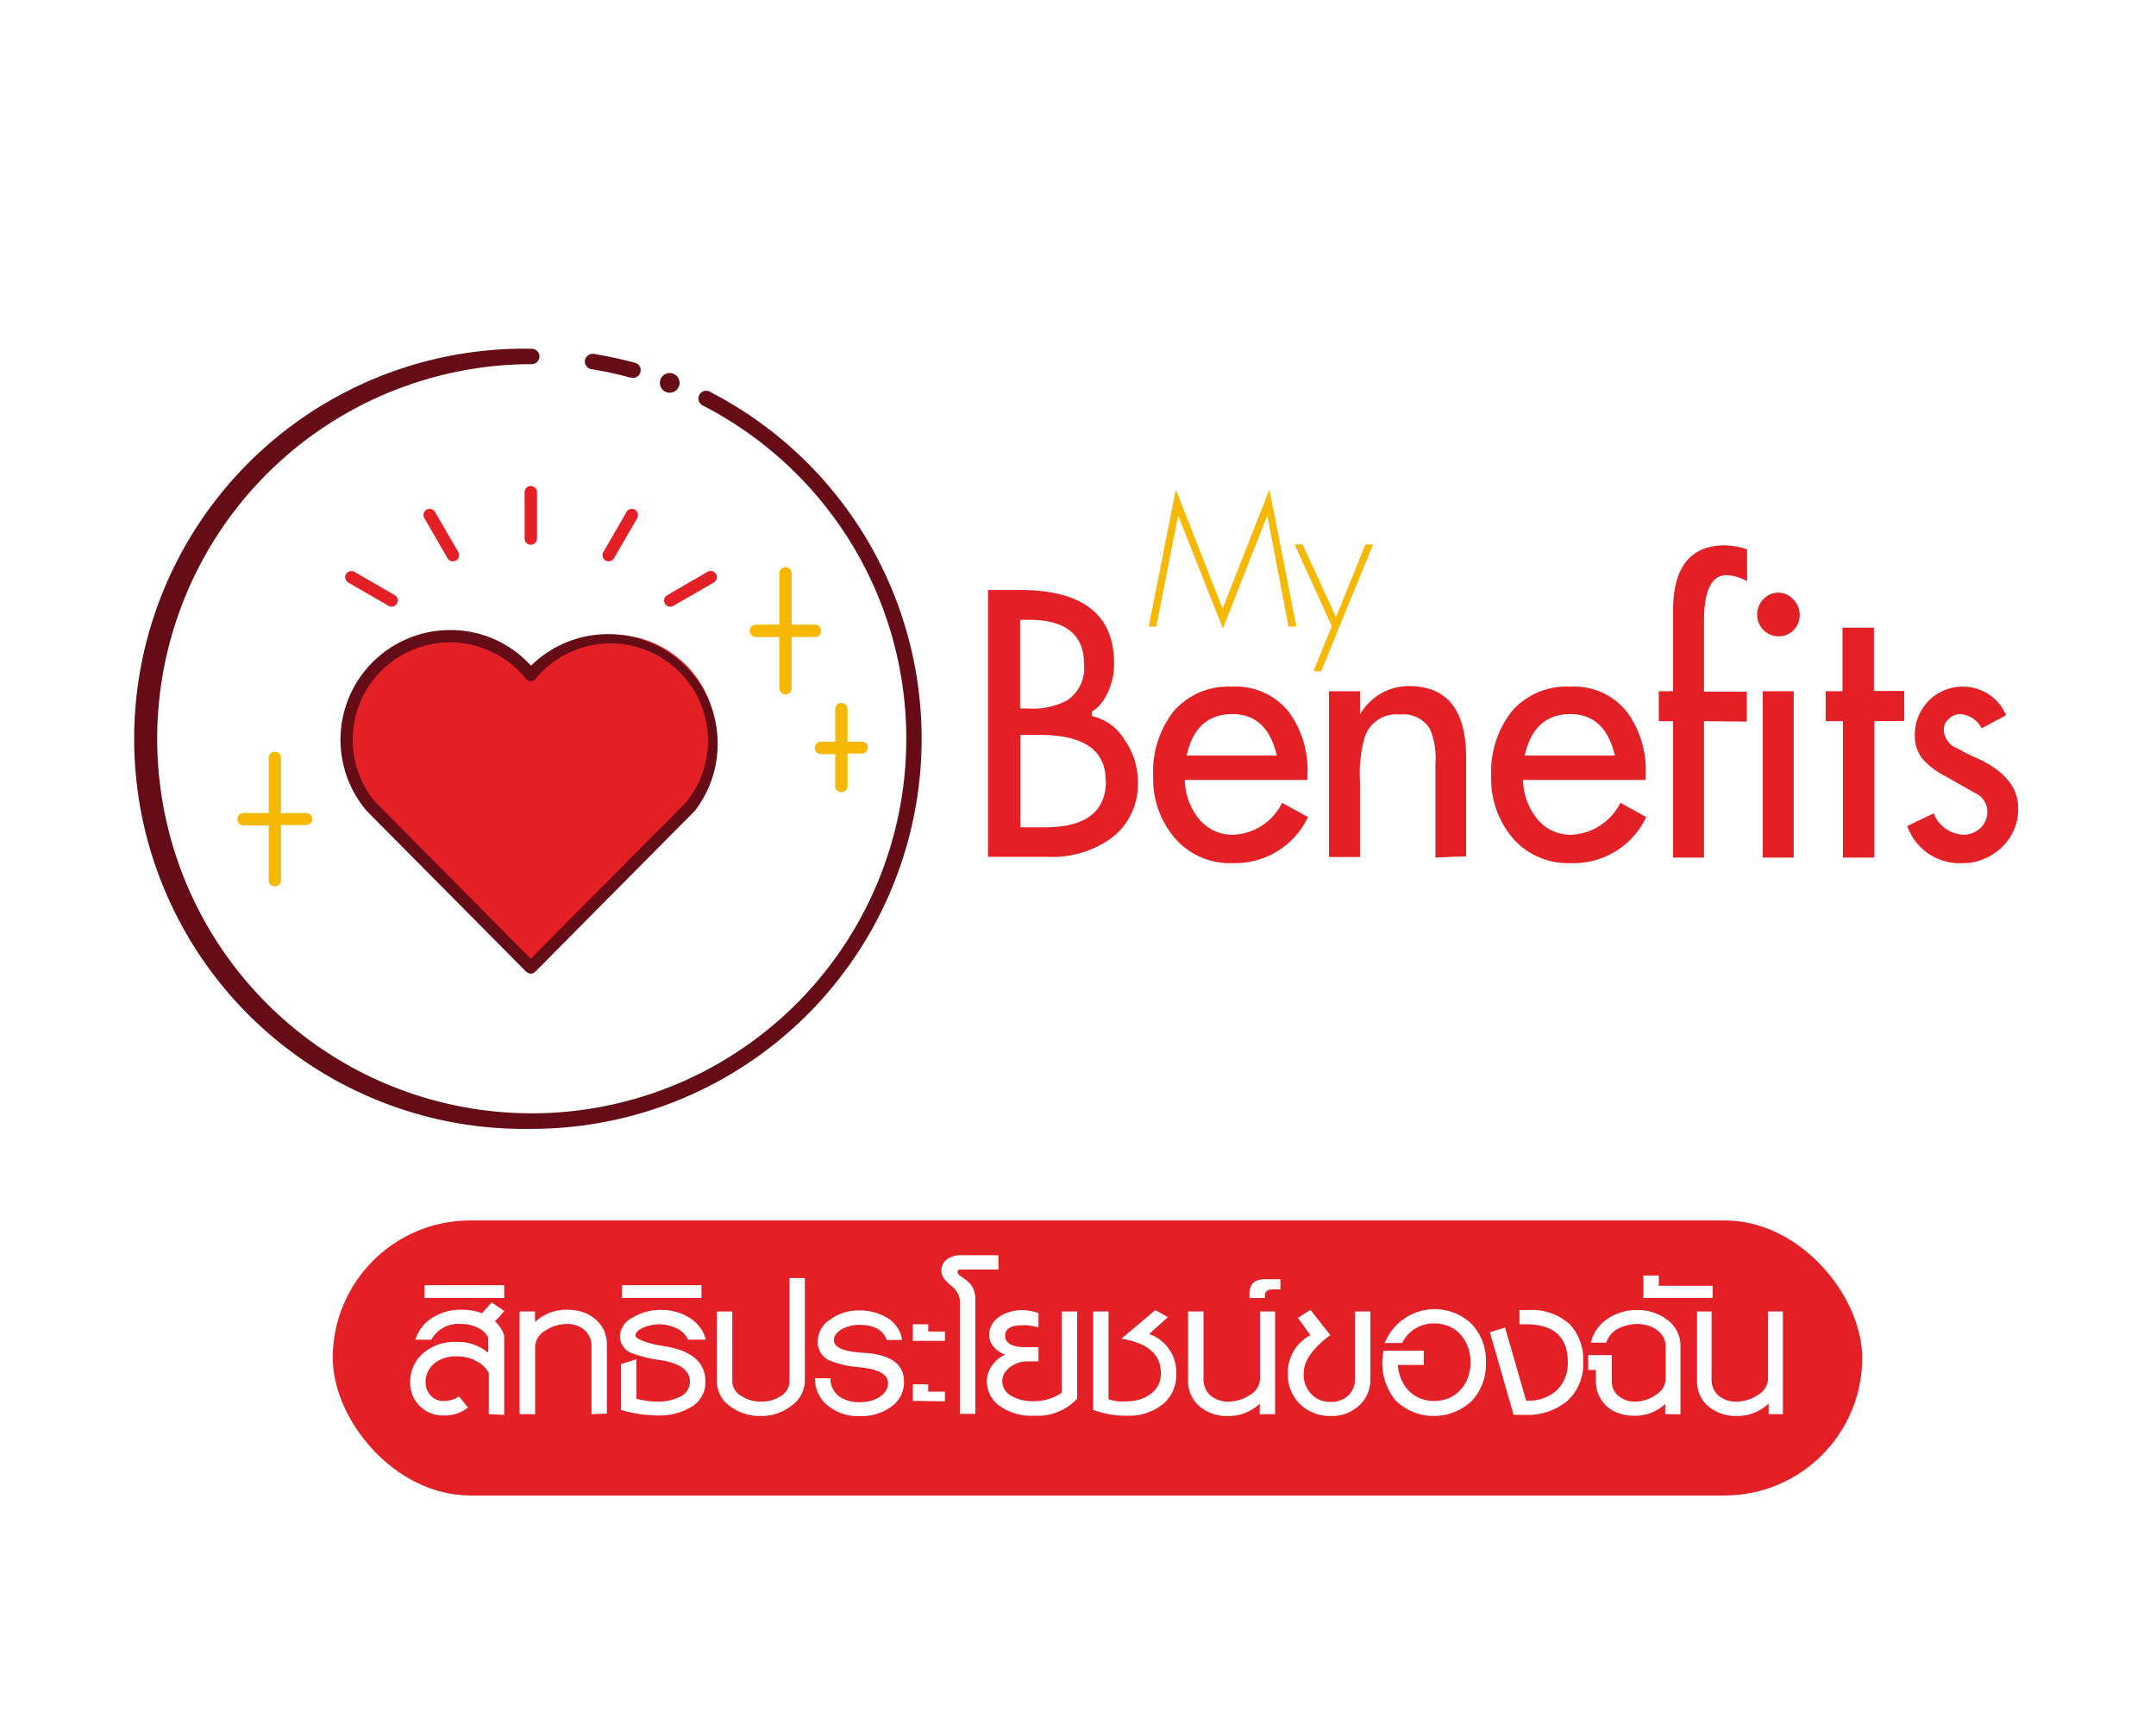 <svg xmlns="http://www.w3.org/2000/svg" viewBox="0 0 151.16 120"><defs><style>.cls-1{fill:#fff;}.cls-2{fill:#e42027;}.cls-3{fill:#660c16;}.cls-4{fill:#f6b705;}</style></defs><title>menu-ham_benafits</title><g id="Layer_2" data-name="Layer 2"><g id="Layer_1-2" data-name="Layer 1"><rect class="cls-1" width="151.16" height="120"/><rect class="cls-2" x="23.33" y="85.56" width="107.23" height="19.28" rx="9.64"/><path class="cls-1" d="M34.27,99.14v-2.9a2,2,0,0,0-.87-.82A2.79,2.79,0,0,0,32,95.09a2.33,2.33,0,0,0-1.58.52,1.67,1.67,0,0,0-.58,1.3,1.32,1.32,0,0,0,.36.93,1.2,1.2,0,0,0,.9.38,2,2,0,0,0,1.08-.32l.63.77a2.52,2.52,0,0,1-1.71.56,2.27,2.27,0,0,1-2.34-2.32,2.66,2.66,0,0,1,.86-2A3.32,3.32,0,0,1,32,94.08a3.28,3.28,0,0,1,2.23.76V93.78a1.4,1.4,0,0,0-.7-.68,2.54,2.54,0,0,0-1.15-.28,2.17,2.17,0,0,0-2.14,1.1H29.12a2.85,2.85,0,0,1,1.22-1.56,3.75,3.75,0,0,1,2.06-.54,3.81,3.81,0,0,1,1.39.25l.68-.76.88.59-.3.37-.35.36a2.22,2.22,0,0,1,.65,1v5.56Z"/><path class="cls-1" d="M29.77,91v-.9h5.58V91Z"/><path class="cls-1" d="M41.47,99.14v-4.7A1.49,1.49,0,0,0,41,93.26a1.81,1.81,0,0,0-1.28-.44,2.73,2.73,0,0,0-1.5.47,1.34,1.34,0,0,0-.7,1.14v4.71H36.43v-7.2h1.08v.74a3.2,3.2,0,0,1,2.23-.86,3.67,3.67,0,0,1,1.13.17,2.69,2.69,0,0,1,.89.51,2.37,2.37,0,0,1,.59.78,2.64,2.64,0,0,1,.2,1v4.82Z"/><path class="cls-1" d="M49.46,96.87a2,2,0,0,1-1,1.77,4.32,4.32,0,0,1-2.34.59,8.93,8.93,0,0,1-2.58-.39V95.63l1.08-.34v2.77a5.7,5.7,0,0,0,1.46.2,3.39,3.39,0,0,0,1.55-.32,1.16,1.16,0,0,0,.74-1.07c0-.79-.68-1.29-2-1.51a9,9,0,0,1-2-.47,1.29,1.29,0,0,1-.91-1.2,1.55,1.55,0,0,1,.91-1.33,3.8,3.8,0,0,1,2-.53,3.7,3.7,0,0,1,1.05.15,3.25,3.25,0,0,1,.93.41,2.54,2.54,0,0,1,.72.66,2.18,2.18,0,0,1,.41.87H48.24a1.6,1.6,0,0,0-.79-.79,2.75,2.75,0,0,0-1.23-.29,2.9,2.9,0,0,0-1.15.25c-.35.17-.52.35-.52.54s.67.54,2,.74C48.49,94.67,49.46,95.51,49.46,96.87Z"/><path class="cls-1" d="M43.6,91v-.9h5.58V91Z"/><path class="cls-1" d="M55.46,98.57a3.4,3.4,0,0,1-2.15.7,3.49,3.49,0,0,1-2.15-.7,2.16,2.16,0,0,1-.9-1.77V91.94h1.08V96.8A1.21,1.21,0,0,0,52,97.88a2.44,2.44,0,0,0,1.36.38,2.4,2.4,0,0,0,1.4-.4,1.21,1.21,0,0,0,.59-1.06V89.6h1.08v7.2A2.16,2.16,0,0,1,55.46,98.57Z"/><path class="cls-1" d="M63.38,96.86a2.1,2.1,0,0,1-.94,1.79,3.56,3.56,0,0,1-2.16.63,3.33,3.33,0,0,1-2.14-.66,2.4,2.4,0,0,1-1-2h1.09a1.52,1.52,0,0,0,.64,1.3,2.42,2.42,0,0,0,1.41.38,3.08,3.08,0,0,0,.75-.09,2,2,0,0,0,.63-.27,1.51,1.51,0,0,0,.44-.43,1,1,0,0,0,.16-.55q0-.91-2-1.11a6.85,6.85,0,0,1-2-.43,1.42,1.42,0,0,1-.93-1.35,1.84,1.84,0,0,1,.86-1.55,3.3,3.3,0,0,1,2-.65,3.71,3.71,0,0,1,2.06.55,2.18,2.18,0,0,1,1,1.52H62.17c-.25-.71-.9-1.06-1.94-1.06a2.52,2.52,0,0,0-.67.09,3,3,0,0,0-.57.23,1.27,1.27,0,0,0-.38.34.62.62,0,0,0-.15.4q0,.78,2.07.9Q63.38,95,63.38,96.86Z"/><path class="cls-1" d="M64,94V92.84h1.08v.51h1.17V94Zm0,4.21V97.05h1.08v.51h1.17v.68Z"/><path class="cls-1" d="M67.46,89c-.21,0-.32,0-.32.16s.11.23.32.38a2.53,2.53,0,0,1,.6.52,1.57,1.57,0,0,1,.32,1v8.06H67.3V91.2a1.48,1.48,0,0,0-.65-1.09c-.43-.37-.65-.68-.65-1a1,1,0,0,1,.44-.86A1.78,1.78,0,0,1,67.53,88H70v1Z"/><path class="cls-1" d="M72.54,99.25a3.86,3.86,0,0,1-2.5-.72,2.11,2.11,0,0,1-.85-1.71,1.88,1.88,0,0,1,.43-1.17,2.12,2.12,0,0,1,.85-.68,1.79,1.79,0,0,1-.78-.53,1.2,1.2,0,0,1-.34-.84,1.51,1.51,0,0,1,.17-.7,1.61,1.61,0,0,1,.49-.55,2.62,2.62,0,0,1,.73-.36,2.88,2.88,0,0,1,.9-.14,3.78,3.78,0,0,1,1.17.2v1l-.71-.14a3.15,3.15,0,0,0-.44,0c-.79,0-1.19.25-1.19.74s.47.79,1.4.79h.94v1H72a1.67,1.67,0,0,0-.63.11,1.92,1.92,0,0,0-.55.29,1.65,1.65,0,0,0-.4.44,1.09,1.09,0,0,0-.15.56,1.18,1.18,0,0,0,.6,1,3,3,0,0,0,1.63.39,3.44,3.44,0,0,0,1.94-.59V91.94h1.08v6.12A3.8,3.8,0,0,1,72.54,99.25Z"/><path class="cls-1" d="M82.47,96.3a2.65,2.65,0,0,1-.88,2.09,3.79,3.79,0,0,1-2.57.86,6.59,6.59,0,0,1-2.38-.41v-6.9h1.08V98.1a5,5,0,0,0,.65.14,3,3,0,0,0,.67,0,2.77,2.77,0,0,0,1.72-.58,1.76,1.76,0,0,0,.63-1.4c0-1.31-.92-2.11-2.77-2.41l2.38-2,.88.49-1.31,1.18A2.85,2.85,0,0,1,82.47,96.3Z"/><path class="cls-1" d="M88.32,99.14V98.4a3.14,3.14,0,0,1-2.23.87,2.93,2.93,0,0,1-2-.69,2.29,2.29,0,0,1-.79-1.81V91.94h1.08v4.7a1.53,1.53,0,0,0,.48,1.19,1.89,1.89,0,0,0,1.29.43,2.73,2.73,0,0,0,1.49-.47,1.34,1.34,0,0,0,.7-1.13V91.94H89.4v7.2Z"/><path class="cls-1" d="M89.24,90.39c-.37,0-.56.15-.56.45V91H87.6v-.32q0-1.05,1.23-1h.94v.72Z"/><path class="cls-1" d="M95.27,98.55a2.77,2.77,0,0,1-2,.72,3,3,0,0,1-2.14-.85,2.88,2.88,0,0,1-.84-2.12,3,3,0,0,1,1.58-2.7L91,92.39l.88-.56,1.39,1.77c-1.25.92-1.87,1.82-1.87,2.7a2,2,0,0,0,.52,1.42,1.8,1.8,0,0,0,1.38.56,1.71,1.71,0,0,0,1.23-.45A1.5,1.5,0,0,0,95,96.71V91.94h1.08v4.77A2.41,2.41,0,0,1,95.27,98.55Z"/><path class="cls-1" d="M104.18,95.54a3.73,3.73,0,0,1-1,2.68,3.87,3.87,0,0,1-5.3,0A4.16,4.16,0,0,1,97,94.69h2.82v1H98a3.31,3.31,0,0,0,.24,1,2.64,2.64,0,0,0,.53.81,2.33,2.33,0,0,0,.8.53,2.59,2.59,0,0,0,1,.19,2.68,2.68,0,0,0,1-.2,2.21,2.21,0,0,0,.81-.57,2.44,2.44,0,0,0,.53-.86,2.94,2.94,0,0,0,.19-1.09,3,3,0,0,0-.19-1.09,2.57,2.57,0,0,0-.52-.86,2.13,2.13,0,0,0-.81-.57,2.77,2.77,0,0,0-1-.2,2.45,2.45,0,0,0-2.27,1.37H97.09a3.76,3.76,0,0,1,6.09-1.33A3.74,3.74,0,0,1,104.18,95.54Z"/><path class="cls-1" d="M111,95.47a3.49,3.49,0,0,1-1.09,2.72,4.35,4.35,0,0,1-3,1h-.4l-.39,0-1.66-5.79,1.06-.33L107,98.19a2.91,2.91,0,0,0,2.12-.7,2.6,2.6,0,0,0,.8-2c0-1.76-1-2.65-2.9-2.65h-.24l-.25,0v-1l.32,0h.29a4,4,0,0,1,2.92,1A3.62,3.62,0,0,1,111,95.47Z"/><path class="cls-1" d="M116.75,99.14v-.72a3,3,0,0,1-2.18.83,3.16,3.16,0,0,1-1.09-.18,2.65,2.65,0,0,1-.85-.5,2.56,2.56,0,0,1-.55-.78,2.46,2.46,0,0,1-.19-1v-.75h-.54V95H113V96.8a1.31,1.31,0,0,0,.47,1.06,1.76,1.76,0,0,0,1.18.4,2.5,2.5,0,0,0,1.44-.47,1.35,1.35,0,0,0,.69-1.13V94.35a1.23,1.23,0,0,0-.17-.62,1.51,1.51,0,0,0-.43-.48,1.87,1.87,0,0,0-.63-.32,2.67,2.67,0,0,0-.75-.11,3,3,0,0,0-1.32.31,1.64,1.64,0,0,0-.86,1h-1.08a2.76,2.76,0,0,1,1.22-1.71,3.66,3.66,0,0,1,2-.58,3.43,3.43,0,0,1,2.14.69,2.24,2.24,0,0,1,.92,1.83v4.79Z"/><path class="cls-1" d="M115.22,91V89.42h1.08v.72h3.78V91Z"/><path class="cls-1" d="M124,99.14V98.4a3.18,3.18,0,0,1-2.24.87,3,3,0,0,1-2-.69,2.28,2.28,0,0,1-.78-1.81V91.94H120v4.7a1.52,1.52,0,0,0,.47,1.19,1.89,1.89,0,0,0,1.29.43,2.7,2.7,0,0,0,1.49-.47,1.35,1.35,0,0,0,.71-1.13V91.94H125v7.2Z"/><path class="cls-2" d="M48.4,56.56a7.26,7.26,0,1,0-11.19-9.24A7.25,7.25,0,1,0,26,56.56L37.14,67.75l.07.07.08-.07Z"/><path class="cls-2" d="M37.21,38.19a.43.43,0,0,1-.43-.43V34.51a.44.44,0,0,1,.43-.44.44.44,0,0,1,.44.44v3.25A.44.44,0,0,1,37.21,38.19Z"/><path class="cls-2" d="M31.75,39.35a.42.42,0,0,1-.37-.21l-1.63-2.82a.43.43,0,0,1,.75-.43l1.63,2.81a.44.44,0,0,1-.16.6A.42.42,0,0,1,31.75,39.35Z"/><path class="cls-2" d="M27.45,42.53a.39.39,0,0,1-.21-.06l-2.82-1.63a.43.43,0,0,1-.16-.59.44.44,0,0,1,.59-.16l2.82,1.63a.43.43,0,0,1,.16.59A.44.44,0,0,1,27.45,42.53Z"/><path class="cls-2" d="M47,42.53a.43.43,0,0,1-.21-.81l2.81-1.63a.43.43,0,0,1,.44.75l-2.82,1.63A.43.43,0,0,1,47,42.53Z"/><path class="cls-2" d="M42.67,39.35a.41.41,0,0,1-.21-.05.44.44,0,0,1-.16-.6l1.63-2.81a.43.43,0,0,1,.59-.16.45.45,0,0,1,.16.59l-1.63,2.82A.43.43,0,0,1,42.67,39.35Z"/><path class="cls-3" d="M44.33,26.47l-.15,0a25.34,25.34,0,0,0-2.72-.59.55.55,0,0,1-.45-.62.56.56,0,0,1,.62-.45c.95.16,1.91.36,2.84.61a.54.54,0,0,1-.14,1.07Z"/><path class="cls-3" d="M37.28,79.14a27.35,27.35,0,1,1,0-54.69.54.54,0,1,1,0,1.08,26.26,26.26,0,1,0,22.3,12.39,26.36,26.36,0,0,0-10.32-9.5.54.54,0,0,1-.23-.73.53.53,0,0,1,.73-.23A27.35,27.35,0,0,1,37.28,79.14Z"/><path class="cls-3" d="M47.64,26.76a.69.69,0,1,1-1.37,0,.69.69,0,0,1,1.37,0Z"/><path class="cls-3" d="M37.21,68.26a.43.43,0,0,1-.3-.13l-.08-.07L25.72,56.86l0,0a7.69,7.69,0,0,1,5.84-12.69,7.61,7.61,0,0,1,5.67,2.5A7.69,7.69,0,0,1,48.72,56.84l0,0L37.52,68.13A.44.44,0,0,1,37.21,68.26Zm-10.86-12L37.21,67.21,48.08,56.27a6.82,6.82,0,1,0-10.53-8.68.44.44,0,0,1-.34.16.46.46,0,0,1-.34-.16,6.82,6.82,0,1,0-10.52,8.68Z"/><path class="cls-4" d="M57.14,43.79H55.5v-3.6a.43.43,0,1,0-.86,0v3.6H53a.43.43,0,0,0-.43.43.44.44,0,0,0,.43.44h1.64v3.59a.43.43,0,1,0,.86,0V44.66h1.64a.44.44,0,0,0,.43-.44A.43.43,0,0,0,57.14,43.79Z"/><path class="cls-4" d="M60.42,52h-1V49.71a.43.43,0,0,0-.86,0V52h-1a.43.43,0,0,0-.43.43.44.44,0,0,0,.43.44h1v2.24a.43.43,0,1,0,.86,0V52.83h1a.44.44,0,0,0,.43-.44A.43.43,0,0,0,60.42,52Z"/><path class="cls-4" d="M21.46,57H19.7V53.13a.43.43,0,0,0-.86,0V57H17.07a.43.43,0,0,0-.43.43.44.44,0,0,0,.43.44h1.77v3.84a.43.43,0,0,0,.86,0V57.84h1.76a.44.44,0,0,0,.44-.44A.44.44,0,0,0,21.46,57Z"/><path class="cls-2" d="M79.78,54.86a4.72,4.72,0,0,1-2,4,7.18,7.18,0,0,1-4.34,1.21H69.27V41.36h2.2c4.43,0,6.64,1.71,6.64,5.15A4.79,4.79,0,0,1,78,47.57a5.87,5.87,0,0,1-.34,1,3.51,3.51,0,0,1-.5.8,2.33,2.33,0,0,1-.6.51v.32a3.58,3.58,0,0,1,2.27,1.64A5.18,5.18,0,0,1,79.78,54.86ZM76,46.54c0-2.06-1.3-3.09-3.88-3.09h-.6v6.22h.53a5.23,5.23,0,0,0,2.77-.57A2.73,2.73,0,0,0,76,46.54Zm1.52,8.18c0-2.14-1.55-3.2-4.65-3.2H71.54V58h1.7Q77.55,58,77.54,54.72Z"/><path class="cls-2" d="M86.43,60.51a5.1,5.1,0,0,1-4.05-1.74,6.38,6.38,0,0,1-1.53-4.37,6.85,6.85,0,0,1,1.44-4.54,5.06,5.06,0,0,1,4.1-1.72,4.72,4.72,0,0,1,4,1.81,6.92,6.92,0,0,1,1.28,4.37v.36h-8.6a4.44,4.44,0,0,0,1,2.74,3,3,0,0,0,2.41,1.1,4,4,0,0,0,3.41-2.24l1.82,1A5.66,5.66,0,0,1,86.43,60.51Zm0-10.45q-2.6,0-3.23,2.91h6.32Q88.85,50.06,86.39,50.06Z"/><path class="cls-2" d="M100.64,60.12V53.44a5.21,5.21,0,0,0-.39-2.35,2.19,2.19,0,0,0-2.1-1,2.34,2.34,0,0,0-2.45,1.53,9.22,9.22,0,0,0-.35,3.13v5.33H93.18V48.46h2.17V50.1a3.92,3.92,0,0,1,3.44-2q4,0,4,5v6.93Z"/><path class="cls-2" d="M110.13,60.51a5.14,5.14,0,0,1-4.06-1.74,6.42,6.42,0,0,1-1.52-4.37A6.85,6.85,0,0,1,106,49.86a5.06,5.06,0,0,1,4.1-1.72,4.72,4.72,0,0,1,4,1.81,6.92,6.92,0,0,1,1.28,4.37v.36h-8.6a4.5,4.5,0,0,0,1,2.74,3,3,0,0,0,2.42,1.1,4.06,4.06,0,0,0,3.41-2.24l1.81,1A5.63,5.63,0,0,1,110.13,60.51Zm0-10.45q-2.59,0-3.23,2.91h6.32Q112.54,50.06,110.09,50.06Z"/><path class="cls-2" d="M119.47,50.56v9.56H117.3V50.56h-1v-2.1h1V42.81q0-4.58,3.66-4.58a5.67,5.67,0,0,1,1.53.28v2.24a3.13,3.13,0,0,0-1.46-.43c-1,0-1.56,1.06-1.56,3.17v5h3v2.1Z"/><path class="cls-2" d="M126.18,43.17a1.49,1.49,0,0,1-.42,1,1.45,1.45,0,0,1-1.07.44,1.5,1.5,0,0,1-1.49-1.49,1.53,1.53,0,0,1,.44-1.12,1.44,1.44,0,0,1,1-.45,1.42,1.42,0,0,1,1.07.45A1.56,1.56,0,0,1,126.18,43.17Zm-2.59,16.95V48.46h2.17V60.12Z"/><path class="cls-2" d="M131.41,50.56v9.56h-2.2V50.56H128v-2.1h1.18V44h2.2v4.44h2.13v2.1Z"/><path class="cls-2" d="M141.5,56.67a3.69,3.69,0,0,1-1.14,2.72,4.06,4.06,0,0,1-1.22.81,3.61,3.61,0,0,1-1.51.31,3.89,3.89,0,0,1-3.91-2.6l1.85-.89a2.37,2.37,0,0,0,2.06,1.5,1.77,1.77,0,0,0,1.21-.46,1.54,1.54,0,0,0,.49-1.18,1.42,1.42,0,0,0-.85-1.28l-2.06-1.17a5.78,5.78,0,0,1-1.56-1.14,2.59,2.59,0,0,1-.61-1.77,3.34,3.34,0,0,1,.27-1.34,3.4,3.4,0,0,1,.71-1.06,3.24,3.24,0,0,1,1.05-.71,3.09,3.09,0,0,1,1.28-.27,3.27,3.27,0,0,1,3.09,2l-1.71.92a1.87,1.87,0,0,0-1.49-1,1.14,1.14,0,0,0-.82.34,1,1,0,0,0-.35.8,1.49,1.49,0,0,0,.81,1.21c.1,0,.29.14.59.3s.71.35,1.23.58C140.64,54.17,141.5,55.27,141.5,56.67Z"/><path class="cls-4" d="M90.34,43.92l-1.49-7.79-3.11,7.94L82.6,36.13l-1.53,7.79h-.53l1.9-9.6,3.28,8.35L89,34.32l1.89,9.6Z"/><path class="cls-4" d="M92.63,47.06h-.54l1.28-3.16-2.6-5.73h.56l2.34,5.09,2.06-5.09h.54Z"/></g></g></svg>
